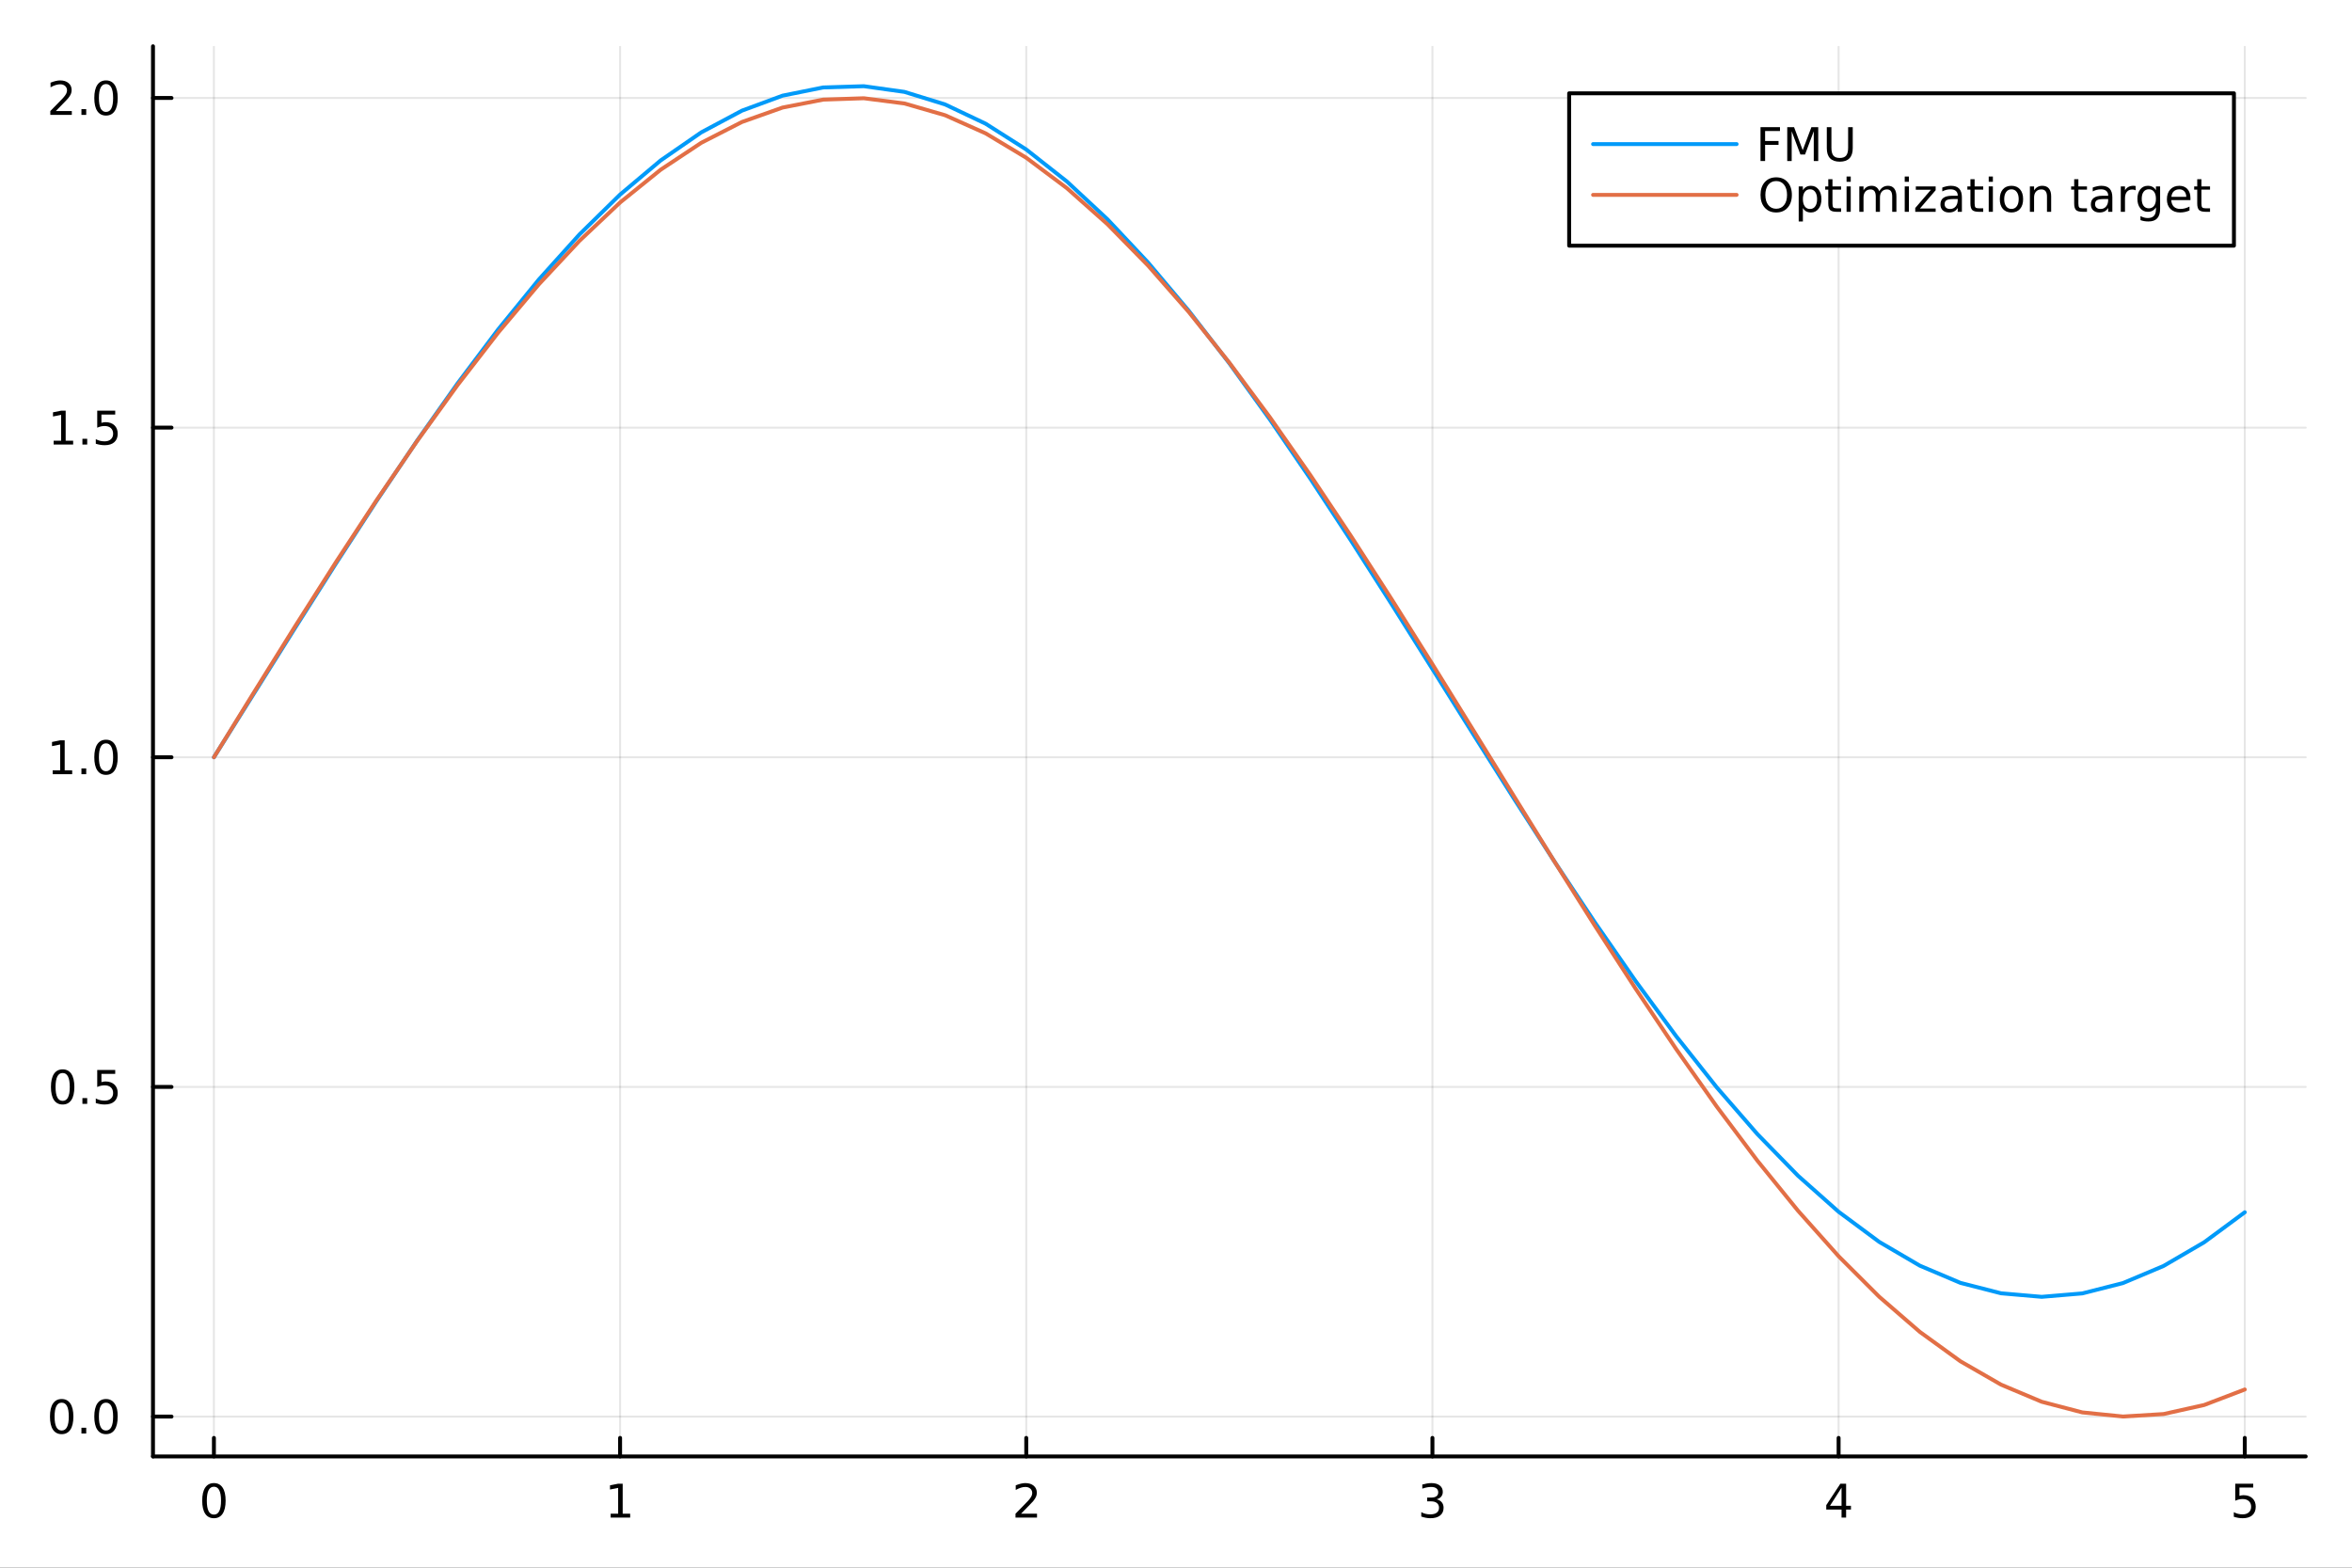 <?xml version="1.0" encoding="utf-8"?>
<svg xmlns="http://www.w3.org/2000/svg" xmlns:xlink="http://www.w3.org/1999/xlink" width="600" height="400" viewBox="0 0 2400 1600">
<rect x="0" y="0" width="2400" height="1600" fill="#333333" stroke="none"/>
<defs>
  <clipPath id="clip260">
    <rect x="0" y="0" width="2400" height="1600"/>
  </clipPath>
</defs>
<path clip-path="url(#clip260)" d="M0 1600 L2400 1600 L2400 0 L0 0  Z" fill="#ffffff" fill-rule="evenodd" fill-opacity="1"/>
<defs>
  <clipPath id="clip261">
    <rect x="480" y="0" width="1681" height="1600"/>
  </clipPath>
</defs>
<path clip-path="url(#clip260)" d="M156.112 1486.45 L2352.76 1486.45 L2352.76 47.244 L156.112 47.244  Z" fill="#ffffff" fill-rule="evenodd" fill-opacity="1"/>
<defs>
  <clipPath id="clip262">
    <rect x="156" y="47" width="2198" height="1440"/>
  </clipPath>
</defs>
<polyline clip-path="url(#clip262)" style="stroke:#000000; stroke-linecap:round; stroke-linejoin:round; stroke-width:2; stroke-opacity:0.1; fill:none" points="218.281,1486.45 218.281,47.244 "/>
<polyline clip-path="url(#clip262)" style="stroke:#000000; stroke-linecap:round; stroke-linejoin:round; stroke-width:2; stroke-opacity:0.1; fill:none" points="632.742,1486.45 632.742,47.244 "/>
<polyline clip-path="url(#clip262)" style="stroke:#000000; stroke-linecap:round; stroke-linejoin:round; stroke-width:2; stroke-opacity:0.1; fill:none" points="1047.2,1486.45 1047.2,47.244 "/>
<polyline clip-path="url(#clip262)" style="stroke:#000000; stroke-linecap:round; stroke-linejoin:round; stroke-width:2; stroke-opacity:0.1; fill:none" points="1461.66,1486.45 1461.66,47.244 "/>
<polyline clip-path="url(#clip262)" style="stroke:#000000; stroke-linecap:round; stroke-linejoin:round; stroke-width:2; stroke-opacity:0.1; fill:none" points="1876.13,1486.45 1876.13,47.244 "/>
<polyline clip-path="url(#clip262)" style="stroke:#000000; stroke-linecap:round; stroke-linejoin:round; stroke-width:2; stroke-opacity:0.1; fill:none" points="2290.59,1486.45 2290.59,47.244 "/>
<polyline clip-path="url(#clip260)" style="stroke:#000000; stroke-linecap:round; stroke-linejoin:round; stroke-width:4; stroke-opacity:1; fill:none" points="156.112,1486.45 2352.76,1486.45 "/>
<polyline clip-path="url(#clip260)" style="stroke:#000000; stroke-linecap:round; stroke-linejoin:round; stroke-width:4; stroke-opacity:1; fill:none" points="218.281,1486.45 218.281,1467.55 "/>
<polyline clip-path="url(#clip260)" style="stroke:#000000; stroke-linecap:round; stroke-linejoin:round; stroke-width:4; stroke-opacity:1; fill:none" points="632.742,1486.45 632.742,1467.55 "/>
<polyline clip-path="url(#clip260)" style="stroke:#000000; stroke-linecap:round; stroke-linejoin:round; stroke-width:4; stroke-opacity:1; fill:none" points="1047.2,1486.45 1047.2,1467.55 "/>
<polyline clip-path="url(#clip260)" style="stroke:#000000; stroke-linecap:round; stroke-linejoin:round; stroke-width:4; stroke-opacity:1; fill:none" points="1461.66,1486.45 1461.66,1467.55 "/>
<polyline clip-path="url(#clip260)" style="stroke:#000000; stroke-linecap:round; stroke-linejoin:round; stroke-width:4; stroke-opacity:1; fill:none" points="1876.13,1486.45 1876.13,1467.55 "/>
<polyline clip-path="url(#clip260)" style="stroke:#000000; stroke-linecap:round; stroke-linejoin:round; stroke-width:4; stroke-opacity:1; fill:none" points="2290.59,1486.45 2290.59,1467.55 "/>
<path clip-path="url(#clip260)" d="M218.281 1517.37 Q214.67 1517.37 212.842 1520.93 Q211.036 1524.47 211.036 1531.6 Q211.036 1538.71 212.842 1542.27 Q214.67 1545.82 218.281 1545.82 Q221.916 1545.82 223.721 1542.27 Q225.55 1538.71 225.55 1531.6 Q225.55 1524.47 223.721 1520.93 Q221.916 1517.37 218.281 1517.37 M218.281 1513.66 Q224.091 1513.66 227.147 1518.27 Q230.226 1522.85 230.226 1531.6 Q230.226 1540.33 227.147 1544.94 Q224.091 1549.52 218.281 1549.52 Q212.471 1549.52 209.392 1544.94 Q206.337 1540.33 206.337 1531.6 Q206.337 1522.85 209.392 1518.27 Q212.471 1513.66 218.281 1513.66 Z" fill="#000000" fill-rule="nonzero" fill-opacity="1" /><path clip-path="url(#clip260)" d="M623.124 1544.91 L630.763 1544.91 L630.763 1518.55 L622.453 1520.21 L622.453 1515.95 L630.717 1514.29 L635.393 1514.29 L635.393 1544.91 L643.032 1544.91 L643.032 1548.85 L623.124 1548.85 L623.124 1544.91 Z" fill="#000000" fill-rule="nonzero" fill-opacity="1" /><path clip-path="url(#clip260)" d="M1041.86 1544.91 L1058.18 1544.91 L1058.18 1548.85 L1036.23 1548.85 L1036.23 1544.91 Q1038.89 1542.16 1043.48 1537.53 Q1048.08 1532.88 1049.26 1531.53 Q1051.51 1529.01 1052.39 1527.27 Q1053.29 1525.51 1053.29 1523.82 Q1053.29 1521.07 1051.35 1519.33 Q1049.43 1517.6 1046.32 1517.6 Q1044.12 1517.6 1041.67 1518.36 Q1039.24 1519.13 1036.46 1520.68 L1036.46 1515.95 Q1039.29 1514.82 1041.74 1514.24 Q1044.19 1513.66 1046.23 1513.66 Q1051.6 1513.66 1054.8 1516.35 Q1057.99 1519.03 1057.99 1523.52 Q1057.99 1525.65 1057.18 1527.57 Q1056.39 1529.47 1054.29 1532.07 Q1053.71 1532.74 1050.61 1535.95 Q1047.5 1539.15 1041.86 1544.91 Z" fill="#000000" fill-rule="nonzero" fill-opacity="1" /><path clip-path="url(#clip260)" d="M1465.91 1530.21 Q1469.27 1530.93 1471.14 1533.2 Q1473.04 1535.47 1473.04 1538.8 Q1473.04 1543.92 1469.52 1546.72 Q1466 1549.52 1459.52 1549.52 Q1457.35 1549.52 1455.03 1549.08 Q1452.74 1548.66 1450.29 1547.81 L1450.29 1543.29 Q1452.23 1544.43 1454.55 1545.01 Q1456.86 1545.58 1459.38 1545.58 Q1463.78 1545.58 1466.07 1543.85 Q1468.39 1542.11 1468.39 1538.8 Q1468.39 1535.75 1466.24 1534.03 Q1464.11 1532.3 1460.29 1532.3 L1456.26 1532.3 L1456.26 1528.45 L1460.47 1528.45 Q1463.92 1528.45 1465.75 1527.09 Q1467.58 1525.7 1467.58 1523.11 Q1467.58 1520.45 1465.68 1519.03 Q1463.81 1517.6 1460.29 1517.6 Q1458.37 1517.6 1456.17 1518.01 Q1453.97 1518.43 1451.33 1519.31 L1451.33 1515.14 Q1453.99 1514.4 1456.31 1514.03 Q1458.64 1513.66 1460.7 1513.66 Q1466.03 1513.66 1469.13 1516.09 Q1472.23 1518.5 1472.23 1522.62 Q1472.23 1525.49 1470.59 1527.48 Q1468.94 1529.45 1465.91 1530.21 Z" fill="#000000" fill-rule="nonzero" fill-opacity="1" /><path clip-path="url(#clip260)" d="M1879.13 1518.36 L1867.33 1536.81 L1879.13 1536.81 L1879.13 1518.36 M1877.91 1514.29 L1883.79 1514.29 L1883.79 1536.81 L1888.72 1536.81 L1888.72 1540.7 L1883.79 1540.7 L1883.79 1548.85 L1879.13 1548.85 L1879.13 1540.7 L1863.53 1540.7 L1863.53 1536.19 L1877.91 1514.29 Z" fill="#000000" fill-rule="nonzero" fill-opacity="1" /><path clip-path="url(#clip260)" d="M2280.86 1514.29 L2299.22 1514.29 L2299.22 1518.22 L2285.15 1518.22 L2285.15 1526.7 Q2286.17 1526.35 2287.18 1526.19 Q2288.2 1526 2289.22 1526 Q2295.01 1526 2298.39 1529.17 Q2301.77 1532.34 2301.77 1537.76 Q2301.77 1543.34 2298.3 1546.44 Q2294.82 1549.52 2288.5 1549.52 Q2286.33 1549.52 2284.06 1549.15 Q2281.81 1548.78 2279.41 1548.04 L2279.41 1543.34 Q2281.49 1544.47 2283.71 1545.03 Q2285.93 1545.58 2288.41 1545.58 Q2292.42 1545.58 2294.75 1543.48 Q2297.09 1541.37 2297.09 1537.76 Q2297.09 1534.15 2294.75 1532.04 Q2292.42 1529.94 2288.41 1529.94 Q2286.54 1529.94 2284.66 1530.35 Q2282.81 1530.77 2280.86 1531.65 L2280.86 1514.29 Z" fill="#000000" fill-rule="nonzero" fill-opacity="1" /><polyline clip-path="url(#clip262)" style="stroke:#000000; stroke-linecap:round; stroke-linejoin:round; stroke-width:2; stroke-opacity:0.1; fill:none" points="156.112,1445.77 2352.76,1445.77 "/>
<polyline clip-path="url(#clip262)" style="stroke:#000000; stroke-linecap:round; stroke-linejoin:round; stroke-width:2; stroke-opacity:0.1; fill:none" points="156.112,1109.32 2352.76,1109.32 "/>
<polyline clip-path="url(#clip262)" style="stroke:#000000; stroke-linecap:round; stroke-linejoin:round; stroke-width:2; stroke-opacity:0.1; fill:none" points="156.112,772.875 2352.76,772.875 "/>
<polyline clip-path="url(#clip262)" style="stroke:#000000; stroke-linecap:round; stroke-linejoin:round; stroke-width:2; stroke-opacity:0.1; fill:none" points="156.112,436.429 2352.76,436.429 "/>
<polyline clip-path="url(#clip262)" style="stroke:#000000; stroke-linecap:round; stroke-linejoin:round; stroke-width:2; stroke-opacity:0.1; fill:none" points="156.112,99.983 2352.76,99.983 "/>
<polyline clip-path="url(#clip260)" style="stroke:#000000; stroke-linecap:round; stroke-linejoin:round; stroke-width:4; stroke-opacity:1; fill:none" points="156.112,1486.45 156.112,47.244 "/>
<polyline clip-path="url(#clip260)" style="stroke:#000000; stroke-linecap:round; stroke-linejoin:round; stroke-width:4; stroke-opacity:1; fill:none" points="156.112,1445.77 175.01,1445.77 "/>
<polyline clip-path="url(#clip260)" style="stroke:#000000; stroke-linecap:round; stroke-linejoin:round; stroke-width:4; stroke-opacity:1; fill:none" points="156.112,1109.32 175.01,1109.32 "/>
<polyline clip-path="url(#clip260)" style="stroke:#000000; stroke-linecap:round; stroke-linejoin:round; stroke-width:4; stroke-opacity:1; fill:none" points="156.112,772.875 175.01,772.875 "/>
<polyline clip-path="url(#clip260)" style="stroke:#000000; stroke-linecap:round; stroke-linejoin:round; stroke-width:4; stroke-opacity:1; fill:none" points="156.112,436.429 175.01,436.429 "/>
<polyline clip-path="url(#clip260)" style="stroke:#000000; stroke-linecap:round; stroke-linejoin:round; stroke-width:4; stroke-opacity:1; fill:none" points="156.112,99.983 175.01,99.983 "/>
<path clip-path="url(#clip260)" d="M62.937 1431.57 Q59.325 1431.57 57.497 1435.13 Q55.691 1438.67 55.691 1445.8 Q55.691 1452.91 57.497 1456.47 Q59.325 1460.01 62.937 1460.01 Q66.571 1460.01 68.376 1456.47 Q70.205 1452.91 70.205 1445.8 Q70.205 1438.67 68.376 1435.13 Q66.571 1431.57 62.937 1431.57 M62.937 1427.86 Q68.747 1427.86 71.802 1432.47 Q74.881 1437.05 74.881 1445.8 Q74.881 1454.53 71.802 1459.14 Q68.747 1463.72 62.937 1463.72 Q57.126 1463.72 54.048 1459.14 Q50.992 1454.53 50.992 1445.8 Q50.992 1437.05 54.048 1432.47 Q57.126 1427.86 62.937 1427.86 Z" fill="#000000" fill-rule="nonzero" fill-opacity="1" /><path clip-path="url(#clip260)" d="M83.098 1457.17 L87.983 1457.17 L87.983 1463.05 L83.098 1463.05 L83.098 1457.17 Z" fill="#000000" fill-rule="nonzero" fill-opacity="1" /><path clip-path="url(#clip260)" d="M108.168 1431.57 Q104.557 1431.57 102.728 1435.13 Q100.922 1438.67 100.922 1445.8 Q100.922 1452.91 102.728 1456.47 Q104.557 1460.01 108.168 1460.01 Q111.802 1460.01 113.608 1456.47 Q115.436 1452.91 115.436 1445.8 Q115.436 1438.67 113.608 1435.13 Q111.802 1431.57 108.168 1431.57 M108.168 1427.86 Q113.978 1427.86 117.033 1432.47 Q120.112 1437.05 120.112 1445.8 Q120.112 1454.53 117.033 1459.14 Q113.978 1463.72 108.168 1463.72 Q102.358 1463.72 99.279 1459.14 Q96.223 1454.53 96.223 1445.8 Q96.223 1437.05 99.279 1432.47 Q102.358 1427.86 108.168 1427.86 Z" fill="#000000" fill-rule="nonzero" fill-opacity="1" /><path clip-path="url(#clip260)" d="M63.932 1095.12 Q60.321 1095.12 58.492 1098.68 Q56.687 1102.23 56.687 1109.36 Q56.687 1116.46 58.492 1120.03 Q60.321 1123.57 63.932 1123.57 Q67.566 1123.57 69.372 1120.03 Q71.2 1116.46 71.2 1109.36 Q71.2 1102.23 69.372 1098.68 Q67.566 1095.12 63.932 1095.12 M63.932 1091.42 Q69.742 1091.42 72.798 1096.02 Q75.876 1100.61 75.876 1109.36 Q75.876 1118.08 72.798 1122.69 Q69.742 1127.27 63.932 1127.27 Q58.122 1127.27 55.043 1122.69 Q51.987 1118.08 51.987 1109.36 Q51.987 1100.61 55.043 1096.02 Q58.122 1091.42 63.932 1091.42 Z" fill="#000000" fill-rule="nonzero" fill-opacity="1" /><path clip-path="url(#clip260)" d="M84.094 1120.72 L88.978 1120.72 L88.978 1126.6 L84.094 1126.6 L84.094 1120.72 Z" fill="#000000" fill-rule="nonzero" fill-opacity="1" /><path clip-path="url(#clip260)" d="M99.21 1092.04 L117.566 1092.04 L117.566 1095.98 L103.492 1095.98 L103.492 1104.45 Q104.51 1104.1 105.529 1103.94 Q106.547 1103.75 107.566 1103.75 Q113.353 1103.75 116.733 1106.93 Q120.112 1110.1 120.112 1115.51 Q120.112 1121.09 116.64 1124.19 Q113.168 1127.27 106.848 1127.27 Q104.672 1127.27 102.404 1126.9 Q100.159 1126.53 97.751 1125.79 L97.751 1121.09 Q99.835 1122.23 102.057 1122.78 Q104.279 1123.34 106.756 1123.34 Q110.76 1123.34 113.098 1121.23 Q115.436 1119.12 115.436 1115.51 Q115.436 1111.9 113.098 1109.8 Q110.76 1107.69 106.756 1107.69 Q104.881 1107.69 103.006 1108.11 Q101.154 1108.52 99.21 1109.4 L99.21 1092.04 Z" fill="#000000" fill-rule="nonzero" fill-opacity="1" /><path clip-path="url(#clip260)" d="M53.747 786.22 L61.386 786.22 L61.386 759.855 L53.075 761.521 L53.075 757.262 L61.339 755.595 L66.015 755.595 L66.015 786.22 L73.654 786.22 L73.654 790.155 L53.747 790.155 L53.747 786.22 Z" fill="#000000" fill-rule="nonzero" fill-opacity="1" /><path clip-path="url(#clip260)" d="M83.098 784.276 L87.983 784.276 L87.983 790.155 L83.098 790.155 L83.098 784.276 Z" fill="#000000" fill-rule="nonzero" fill-opacity="1" /><path clip-path="url(#clip260)" d="M108.168 758.674 Q104.557 758.674 102.728 762.239 Q100.922 765.781 100.922 772.91 Q100.922 780.017 102.728 783.581 Q104.557 787.123 108.168 787.123 Q111.802 787.123 113.608 783.581 Q115.436 780.017 115.436 772.91 Q115.436 765.781 113.608 762.239 Q111.802 758.674 108.168 758.674 M108.168 754.97 Q113.978 754.97 117.033 759.577 Q120.112 764.16 120.112 772.91 Q120.112 781.637 117.033 786.243 Q113.978 790.827 108.168 790.827 Q102.358 790.827 99.279 786.243 Q96.223 781.637 96.223 772.91 Q96.223 764.16 99.279 759.577 Q102.358 754.97 108.168 754.97 Z" fill="#000000" fill-rule="nonzero" fill-opacity="1" /><path clip-path="url(#clip260)" d="M54.742 449.774 L62.381 449.774 L62.381 423.409 L54.071 425.075 L54.071 420.816 L62.335 419.149 L67.011 419.149 L67.011 449.774 L74.649 449.774 L74.649 453.709 L54.742 453.709 L54.742 449.774 Z" fill="#000000" fill-rule="nonzero" fill-opacity="1" /><path clip-path="url(#clip260)" d="M84.094 447.83 L88.978 447.83 L88.978 453.709 L84.094 453.709 L84.094 447.83 Z" fill="#000000" fill-rule="nonzero" fill-opacity="1" /><path clip-path="url(#clip260)" d="M99.21 419.149 L117.566 419.149 L117.566 423.085 L103.492 423.085 L103.492 431.557 Q104.51 431.21 105.529 431.047 Q106.547 430.862 107.566 430.862 Q113.353 430.862 116.733 434.034 Q120.112 437.205 120.112 442.621 Q120.112 448.2 116.64 451.302 Q113.168 454.381 106.848 454.381 Q104.672 454.381 102.404 454.01 Q100.159 453.64 97.751 452.899 L97.751 448.2 Q99.835 449.334 102.057 449.89 Q104.279 450.446 106.756 450.446 Q110.76 450.446 113.098 448.339 Q115.436 446.233 115.436 442.621 Q115.436 439.01 113.098 436.904 Q110.76 434.797 106.756 434.797 Q104.881 434.797 103.006 435.214 Q101.154 435.631 99.21 436.51 L99.21 419.149 Z" fill="#000000" fill-rule="nonzero" fill-opacity="1" /><path clip-path="url(#clip260)" d="M56.964 113.328 L73.284 113.328 L73.284 117.263 L51.339 117.263 L51.339 113.328 Q54.001 110.574 58.585 105.944 Q63.191 101.291 64.372 99.949 Q66.617 97.426 67.497 95.689 Q68.399 93.93 68.399 92.24 Q68.399 89.486 66.455 87.75 Q64.534 86.014 61.432 86.014 Q59.233 86.014 56.779 86.778 Q54.349 87.541 51.571 89.092 L51.571 84.37 Q54.395 83.236 56.849 82.657 Q59.302 82.078 61.339 82.078 Q66.71 82.078 69.904 84.764 Q73.099 87.449 73.099 91.939 Q73.099 94.069 72.288 95.99 Q71.501 97.888 69.395 100.481 Q68.816 101.152 65.714 104.37 Q62.612 107.564 56.964 113.328 Z" fill="#000000" fill-rule="nonzero" fill-opacity="1" /><path clip-path="url(#clip260)" d="M83.098 111.384 L87.983 111.384 L87.983 117.263 L83.098 117.263 L83.098 111.384 Z" fill="#000000" fill-rule="nonzero" fill-opacity="1" /><path clip-path="url(#clip260)" d="M108.168 85.782 Q104.557 85.782 102.728 89.347 Q100.922 92.889 100.922 100.018 Q100.922 107.125 102.728 110.689 Q104.557 114.231 108.168 114.231 Q111.802 114.231 113.608 110.689 Q115.436 107.125 115.436 100.018 Q115.436 92.889 113.608 89.347 Q111.802 85.782 108.168 85.782 M108.168 82.078 Q113.978 82.078 117.033 86.685 Q120.112 91.268 120.112 100.018 Q120.112 108.745 117.033 113.351 Q113.978 117.935 108.168 117.935 Q102.358 117.935 99.279 113.351 Q96.223 108.745 96.223 100.018 Q96.223 91.268 99.279 86.685 Q102.358 82.078 108.168 82.078 Z" fill="#000000" fill-rule="nonzero" fill-opacity="1" /><polyline clip-path="url(#clip262)" style="stroke:#009af9; stroke-linecap:round; stroke-linejoin:round; stroke-width:4; stroke-opacity:1; fill:none" points="218.281,772.875 259.727,706.808 301.174,640.727 342.62,575.389 384.066,511.545 425.512,449.925 466.958,391.236 508.404,336.151 549.85,285.301 591.296,239.271 632.742,198.586 674.188,163.715 715.635,135.056 757.081,112.938 798.527,97.615 839.973,89.263 881.419,87.976 922.865,93.771 964.311,106.58 1005.76,126.257 1047.2,152.576 1088.65,185.235 1130.1,223.86 1171.54,268.008 1212.99,317.173 1254.43,370.791 1295.88,428.247 1337.33,488.884 1378.77,552.004 1420.22,616.886 1461.66,682.785 1503.11,748.945 1544.56,814.608 1586,879.02 1627.45,941.445 1668.9,1001.17 1710.34,1057.5 1751.79,1109.79 1793.23,1157.46 1834.68,1199.94 1876.13,1236.75 1917.57,1267.48 1959.02,1291.76 2000.46,1309.32 2041.91,1319.96 2083.36,1323.56 2124.8,1320.07 2166.25,1309.53 2207.69,1292.07 2249.14,1267.89 2290.59,1237.26 "/>
<polyline clip-path="url(#clip262)" style="stroke:#e26f46; stroke-linecap:round; stroke-linejoin:round; stroke-width:4; stroke-opacity:1; fill:none" points="218.281,772.875 259.727,705.698 301.174,639.192 342.62,574.022 384.066,510.839 425.512,450.274 466.958,392.932 508.404,339.386 549.85,290.172 591.296,245.781 632.742,206.656 674.188,173.189 715.635,145.714 757.081,124.505 798.527,109.774 839.973,101.669 881.419,100.27 922.865,105.592 964.311,117.581 1005.76,136.118 1047.2,161.016 1088.65,192.029 1130.1,228.845 1171.54,271.096 1212.99,318.362 1254.43,370.168 1295.88,425.999 1337.33,485.295 1378.77,547.465 1420.22,611.886 1461.66,677.917 1503.11,744.896 1544.56,812.155 1586,879.021 1627.45,944.827 1668.9,1008.91 1710.34,1070.64 1751.79,1129.4 1793.23,1184.59 1834.68,1235.67 1876.13,1282.12 1917.57,1323.49 1959.02,1359.35 2000.46,1389.36 2041.91,1413.2 2083.36,1430.65 2124.8,1441.52 2166.25,1445.72 2207.69,1443.19 2249.14,1433.96 2290.59,1418.13 "/>
<path clip-path="url(#clip260)" d="M1601.19 250.738 L2279.53 250.738 L2279.53 95.218 L1601.19 95.218  Z" fill="#ffffff" fill-rule="evenodd" fill-opacity="1"/>
<polyline clip-path="url(#clip260)" style="stroke:#000000; stroke-linecap:round; stroke-linejoin:round; stroke-width:4; stroke-opacity:1; fill:none" points="1601.19,250.738 2279.53,250.738 2279.53,95.218 1601.19,95.218 1601.19,250.738 "/>
<polyline clip-path="url(#clip260)" style="stroke:#009af9; stroke-linecap:round; stroke-linejoin:round; stroke-width:4; stroke-opacity:1; fill:none" points="1625.6,147.058 1772.04,147.058 "/>
<path clip-path="url(#clip260)" d="M1796.45 129.778 L1816.31 129.778 L1816.31 133.713 L1801.13 133.713 L1801.13 143.898 L1814.83 143.898 L1814.83 147.833 L1801.13 147.833 L1801.13 164.338 L1796.45 164.338 L1796.45 129.778 Z" fill="#000000" fill-rule="nonzero" fill-opacity="1" /><path clip-path="url(#clip260)" d="M1823.72 129.778 L1830.69 129.778 L1839.5 153.296 L1848.37 129.778 L1855.34 129.778 L1855.34 164.338 L1850.78 164.338 L1850.78 133.99 L1841.87 157.694 L1837.17 157.694 L1828.25 133.99 L1828.25 164.338 L1823.72 164.338 L1823.72 129.778 Z" fill="#000000" fill-rule="nonzero" fill-opacity="1" /><path clip-path="url(#clip260)" d="M1864.09 129.778 L1868.79 129.778 L1868.79 150.773 Q1868.79 156.328 1870.8 158.782 Q1872.81 161.213 1877.33 161.213 Q1881.82 161.213 1883.83 158.782 Q1885.85 156.328 1885.85 150.773 L1885.85 129.778 L1890.55 129.778 L1890.55 151.352 Q1890.55 158.111 1887.19 161.56 Q1883.86 165.009 1877.33 165.009 Q1870.78 165.009 1867.42 161.56 Q1864.09 158.111 1864.09 151.352 L1864.09 129.778 Z" fill="#000000" fill-rule="nonzero" fill-opacity="1" /><polyline clip-path="url(#clip260)" style="stroke:#e26f46; stroke-linecap:round; stroke-linejoin:round; stroke-width:4; stroke-opacity:1; fill:none" points="1625.6,198.898 1772.04,198.898 "/>
<path clip-path="url(#clip260)" d="M1812.47 184.789 Q1807.38 184.789 1804.37 188.585 Q1801.38 192.381 1801.38 198.932 Q1801.38 205.46 1804.37 209.256 Q1807.38 213.053 1812.47 213.053 Q1817.56 213.053 1820.52 209.256 Q1823.51 205.46 1823.51 198.932 Q1823.51 192.381 1820.52 188.585 Q1817.56 184.789 1812.47 184.789 M1812.47 180.993 Q1819.74 180.993 1824.09 185.877 Q1828.44 190.738 1828.44 198.932 Q1828.44 207.104 1824.09 211.988 Q1819.74 216.849 1812.47 216.849 Q1805.18 216.849 1800.8 211.988 Q1796.45 207.127 1796.45 198.932 Q1796.45 190.738 1800.8 185.877 Q1805.18 180.993 1812.47 180.993 Z" fill="#000000" fill-rule="nonzero" fill-opacity="1" /><path clip-path="url(#clip260)" d="M1839.69 212.289 L1839.69 226.039 L1835.41 226.039 L1835.41 190.252 L1839.69 190.252 L1839.69 194.187 Q1841.03 191.872 1843.07 190.761 Q1845.13 189.627 1847.98 189.627 Q1852.7 189.627 1855.64 193.377 Q1858.6 197.127 1858.6 203.238 Q1858.6 209.349 1855.64 213.099 Q1852.7 216.849 1847.98 216.849 Q1845.13 216.849 1843.07 215.738 Q1841.03 214.603 1839.69 212.289 M1854.18 203.238 Q1854.18 198.539 1852.24 195.877 Q1850.31 193.192 1846.94 193.192 Q1843.56 193.192 1841.61 195.877 Q1839.69 198.539 1839.69 203.238 Q1839.69 207.937 1841.61 210.622 Q1843.56 213.284 1846.94 213.284 Q1850.31 213.284 1852.24 210.622 Q1854.18 207.937 1854.18 203.238 Z" fill="#000000" fill-rule="nonzero" fill-opacity="1" /><path clip-path="url(#clip260)" d="M1869.87 182.891 L1869.87 190.252 L1878.65 190.252 L1878.65 193.562 L1869.87 193.562 L1869.87 207.636 Q1869.87 210.807 1870.73 211.71 Q1871.61 212.613 1874.27 212.613 L1878.65 212.613 L1878.65 216.178 L1874.27 216.178 Q1869.34 216.178 1867.47 214.349 Q1865.59 212.497 1865.59 207.636 L1865.59 193.562 L1862.47 193.562 L1862.47 190.252 L1865.59 190.252 L1865.59 182.891 L1869.87 182.891 Z" fill="#000000" fill-rule="nonzero" fill-opacity="1" /><path clip-path="url(#clip260)" d="M1884.25 190.252 L1888.51 190.252 L1888.51 216.178 L1884.25 216.178 L1884.25 190.252 M1884.25 180.159 L1888.51 180.159 L1888.51 185.553 L1884.25 185.553 L1884.25 180.159 Z" fill="#000000" fill-rule="nonzero" fill-opacity="1" /><path clip-path="url(#clip260)" d="M1917.61 195.229 Q1919.2 192.358 1921.43 190.993 Q1923.65 189.627 1926.66 189.627 Q1930.71 189.627 1932.91 192.474 Q1935.11 195.298 1935.11 200.529 L1935.11 216.178 L1930.82 216.178 L1930.82 200.668 Q1930.82 196.942 1929.5 195.136 Q1928.18 193.33 1925.48 193.33 Q1922.17 193.33 1920.24 195.53 Q1918.32 197.729 1918.32 201.525 L1918.32 216.178 L1914.04 216.178 L1914.04 200.668 Q1914.04 196.918 1912.72 195.136 Q1911.4 193.33 1908.65 193.33 Q1905.38 193.33 1903.46 195.553 Q1901.54 197.752 1901.54 201.525 L1901.54 216.178 L1897.26 216.178 L1897.26 190.252 L1901.54 190.252 L1901.54 194.28 Q1903 191.895 1905.04 190.761 Q1907.07 189.627 1909.87 189.627 Q1912.7 189.627 1914.67 191.062 Q1916.66 192.497 1917.61 195.229 Z" fill="#000000" fill-rule="nonzero" fill-opacity="1" /><path clip-path="url(#clip260)" d="M1943.6 190.252 L1947.86 190.252 L1947.86 216.178 L1943.6 216.178 L1943.6 190.252 M1943.6 180.159 L1947.86 180.159 L1947.86 185.553 L1943.6 185.553 L1943.6 180.159 Z" fill="#000000" fill-rule="nonzero" fill-opacity="1" /><path clip-path="url(#clip260)" d="M1954.92 190.252 L1975.15 190.252 L1975.15 194.141 L1959.13 212.775 L1975.15 212.775 L1975.15 216.178 L1954.34 216.178 L1954.34 212.289 L1970.36 193.655 L1954.92 193.655 L1954.92 190.252 Z" fill="#000000" fill-rule="nonzero" fill-opacity="1" /><path clip-path="url(#clip260)" d="M1993.44 203.145 Q1988.28 203.145 1986.29 204.326 Q1984.3 205.506 1984.3 208.354 Q1984.3 210.622 1985.78 211.965 Q1987.28 213.284 1989.85 213.284 Q1993.39 213.284 1995.52 210.784 Q1997.67 208.261 1997.67 204.094 L1997.67 203.145 L1993.44 203.145 M2001.93 201.386 L2001.93 216.178 L1997.67 216.178 L1997.67 212.242 Q1996.22 214.603 1994.04 215.738 Q1991.86 216.849 1988.72 216.849 Q1984.74 216.849 1982.37 214.627 Q1980.04 212.381 1980.04 208.631 Q1980.04 204.256 1982.95 202.034 Q1985.89 199.812 1991.7 199.812 L1997.67 199.812 L1997.67 199.395 Q1997.67 196.455 1995.73 194.858 Q1993.81 193.238 1990.31 193.238 Q1988.09 193.238 1985.99 193.77 Q1983.88 194.303 1981.93 195.367 L1981.93 191.432 Q1984.27 190.53 1986.47 190.09 Q1988.67 189.627 1990.75 189.627 Q1996.38 189.627 1999.16 192.543 Q2001.93 195.46 2001.93 201.386 Z" fill="#000000" fill-rule="nonzero" fill-opacity="1" /><path clip-path="url(#clip260)" d="M2014.92 182.891 L2014.92 190.252 L2023.69 190.252 L2023.69 193.562 L2014.92 193.562 L2014.92 207.636 Q2014.92 210.807 2015.78 211.71 Q2016.66 212.613 2019.32 212.613 L2023.69 212.613 L2023.69 216.178 L2019.32 216.178 Q2014.39 216.178 2012.51 214.349 Q2010.64 212.497 2010.64 207.636 L2010.64 193.562 L2007.51 193.562 L2007.51 190.252 L2010.64 190.252 L2010.64 182.891 L2014.92 182.891 Z" fill="#000000" fill-rule="nonzero" fill-opacity="1" /><path clip-path="url(#clip260)" d="M2029.3 190.252 L2033.55 190.252 L2033.55 216.178 L2029.3 216.178 L2029.3 190.252 M2029.3 180.159 L2033.55 180.159 L2033.55 185.553 L2029.3 185.553 L2029.3 180.159 Z" fill="#000000" fill-rule="nonzero" fill-opacity="1" /><path clip-path="url(#clip260)" d="M2052.51 193.238 Q2049.09 193.238 2047.1 195.923 Q2045.11 198.585 2045.11 203.238 Q2045.11 207.891 2047.07 210.576 Q2049.06 213.238 2052.51 213.238 Q2055.92 213.238 2057.91 210.553 Q2059.9 207.867 2059.9 203.238 Q2059.9 198.631 2057.91 195.946 Q2055.92 193.238 2052.51 193.238 M2052.51 189.627 Q2058.07 189.627 2061.24 193.238 Q2064.41 196.849 2064.41 203.238 Q2064.41 209.604 2061.24 213.238 Q2058.07 216.849 2052.51 216.849 Q2046.93 216.849 2043.76 213.238 Q2040.61 209.604 2040.61 203.238 Q2040.61 196.849 2043.76 193.238 Q2046.93 189.627 2052.51 189.627 Z" fill="#000000" fill-rule="nonzero" fill-opacity="1" /><path clip-path="url(#clip260)" d="M2093.02 200.529 L2093.02 216.178 L2088.76 216.178 L2088.76 200.668 Q2088.76 196.988 2087.33 195.159 Q2085.89 193.33 2083.02 193.33 Q2079.57 193.33 2077.58 195.53 Q2075.59 197.729 2075.59 201.525 L2075.59 216.178 L2071.31 216.178 L2071.31 190.252 L2075.59 190.252 L2075.59 194.28 Q2077.12 191.942 2079.18 190.784 Q2081.26 189.627 2083.97 189.627 Q2088.44 189.627 2090.73 192.405 Q2093.02 195.159 2093.02 200.529 Z" fill="#000000" fill-rule="nonzero" fill-opacity="1" /><path clip-path="url(#clip260)" d="M2120.8 182.891 L2120.8 190.252 L2129.57 190.252 L2129.57 193.562 L2120.8 193.562 L2120.8 207.636 Q2120.8 210.807 2121.66 211.71 Q2122.54 212.613 2125.2 212.613 L2129.57 212.613 L2129.57 216.178 L2125.2 216.178 Q2120.27 216.178 2118.39 214.349 Q2116.52 212.497 2116.52 207.636 L2116.52 193.562 L2113.39 193.562 L2113.39 190.252 L2116.52 190.252 L2116.52 182.891 L2120.8 182.891 Z" fill="#000000" fill-rule="nonzero" fill-opacity="1" /><path clip-path="url(#clip260)" d="M2146.96 203.145 Q2141.79 203.145 2139.8 204.326 Q2137.81 205.506 2137.81 208.354 Q2137.81 210.622 2139.29 211.965 Q2140.8 213.284 2143.37 213.284 Q2146.91 213.284 2149.04 210.784 Q2151.19 208.261 2151.19 204.094 L2151.19 203.145 L2146.96 203.145 M2155.45 201.386 L2155.45 216.178 L2151.19 216.178 L2151.19 212.242 Q2149.73 214.603 2147.56 215.738 Q2145.38 216.849 2142.23 216.849 Q2138.25 216.849 2135.89 214.627 Q2133.55 212.381 2133.55 208.631 Q2133.55 204.256 2136.47 202.034 Q2139.41 199.812 2145.22 199.812 L2151.19 199.812 L2151.19 199.395 Q2151.19 196.455 2149.25 194.858 Q2147.33 193.238 2143.83 193.238 Q2141.61 193.238 2139.5 193.77 Q2137.4 194.303 2135.45 195.367 L2135.45 191.432 Q2137.79 190.53 2139.99 190.09 Q2142.19 189.627 2144.27 189.627 Q2149.9 189.627 2152.67 192.543 Q2155.45 195.46 2155.45 201.386 Z" fill="#000000" fill-rule="nonzero" fill-opacity="1" /><path clip-path="url(#clip260)" d="M2179.25 194.233 Q2178.53 193.817 2177.67 193.631 Q2176.84 193.423 2175.82 193.423 Q2172.21 193.423 2170.27 195.784 Q2168.35 198.122 2168.35 202.52 L2168.35 216.178 L2164.06 216.178 L2164.06 190.252 L2168.35 190.252 L2168.35 194.28 Q2169.69 191.918 2171.84 190.784 Q2173.99 189.627 2177.07 189.627 Q2177.51 189.627 2178.04 189.696 Q2178.58 189.743 2179.22 189.858 L2179.25 194.233 Z" fill="#000000" fill-rule="nonzero" fill-opacity="1" /><path clip-path="url(#clip260)" d="M2199.94 202.914 Q2199.94 198.284 2198.02 195.738 Q2196.12 193.192 2192.67 193.192 Q2189.25 193.192 2187.33 195.738 Q2185.43 198.284 2185.43 202.914 Q2185.43 207.52 2187.33 210.066 Q2189.25 212.613 2192.67 212.613 Q2196.12 212.613 2198.02 210.066 Q2199.94 207.52 2199.94 202.914 M2204.2 212.96 Q2204.2 219.58 2201.26 222.798 Q2198.32 226.039 2192.26 226.039 Q2190.01 226.039 2188.02 225.691 Q2186.03 225.367 2184.16 224.673 L2184.16 220.529 Q2186.03 221.548 2187.86 222.034 Q2189.69 222.52 2191.59 222.52 Q2195.78 222.52 2197.86 220.321 Q2199.94 218.145 2199.94 213.724 L2199.94 211.617 Q2198.62 213.909 2196.56 215.043 Q2194.5 216.178 2191.63 216.178 Q2186.86 216.178 2183.95 212.543 Q2181.03 208.909 2181.03 202.914 Q2181.03 196.895 2183.95 193.261 Q2186.86 189.627 2191.63 189.627 Q2194.5 189.627 2196.56 190.761 Q2198.62 191.895 2199.94 194.187 L2199.94 190.252 L2204.2 190.252 L2204.2 212.96 Z" fill="#000000" fill-rule="nonzero" fill-opacity="1" /><path clip-path="url(#clip260)" d="M2235.15 202.15 L2235.15 204.233 L2215.57 204.233 Q2215.85 208.631 2218.21 210.946 Q2220.59 213.238 2224.83 213.238 Q2227.28 213.238 2229.57 212.636 Q2231.89 212.034 2234.16 210.83 L2234.16 214.858 Q2231.86 215.83 2229.46 216.34 Q2227.05 216.849 2224.57 216.849 Q2218.37 216.849 2214.73 213.238 Q2211.12 209.627 2211.12 203.469 Q2211.12 197.104 2214.55 193.377 Q2218 189.627 2223.83 189.627 Q2229.06 189.627 2232.1 193.006 Q2235.15 196.363 2235.15 202.15 M2230.89 200.9 Q2230.85 197.405 2228.92 195.321 Q2227.03 193.238 2223.88 193.238 Q2220.31 193.238 2218.16 195.252 Q2216.03 197.266 2215.71 200.923 L2230.89 200.9 Z" fill="#000000" fill-rule="nonzero" fill-opacity="1" /><path clip-path="url(#clip260)" d="M2246.35 182.891 L2246.35 190.252 L2255.13 190.252 L2255.13 193.562 L2246.35 193.562 L2246.35 207.636 Q2246.35 210.807 2247.21 211.71 Q2248.09 212.613 2250.75 212.613 L2255.13 212.613 L2255.13 216.178 L2250.75 216.178 Q2245.82 216.178 2243.95 214.349 Q2242.07 212.497 2242.07 207.636 L2242.07 193.562 L2238.95 193.562 L2238.95 190.252 L2242.07 190.252 L2242.07 182.891 L2246.35 182.891 Z" fill="#000000" fill-rule="nonzero" fill-opacity="1" /></svg>
